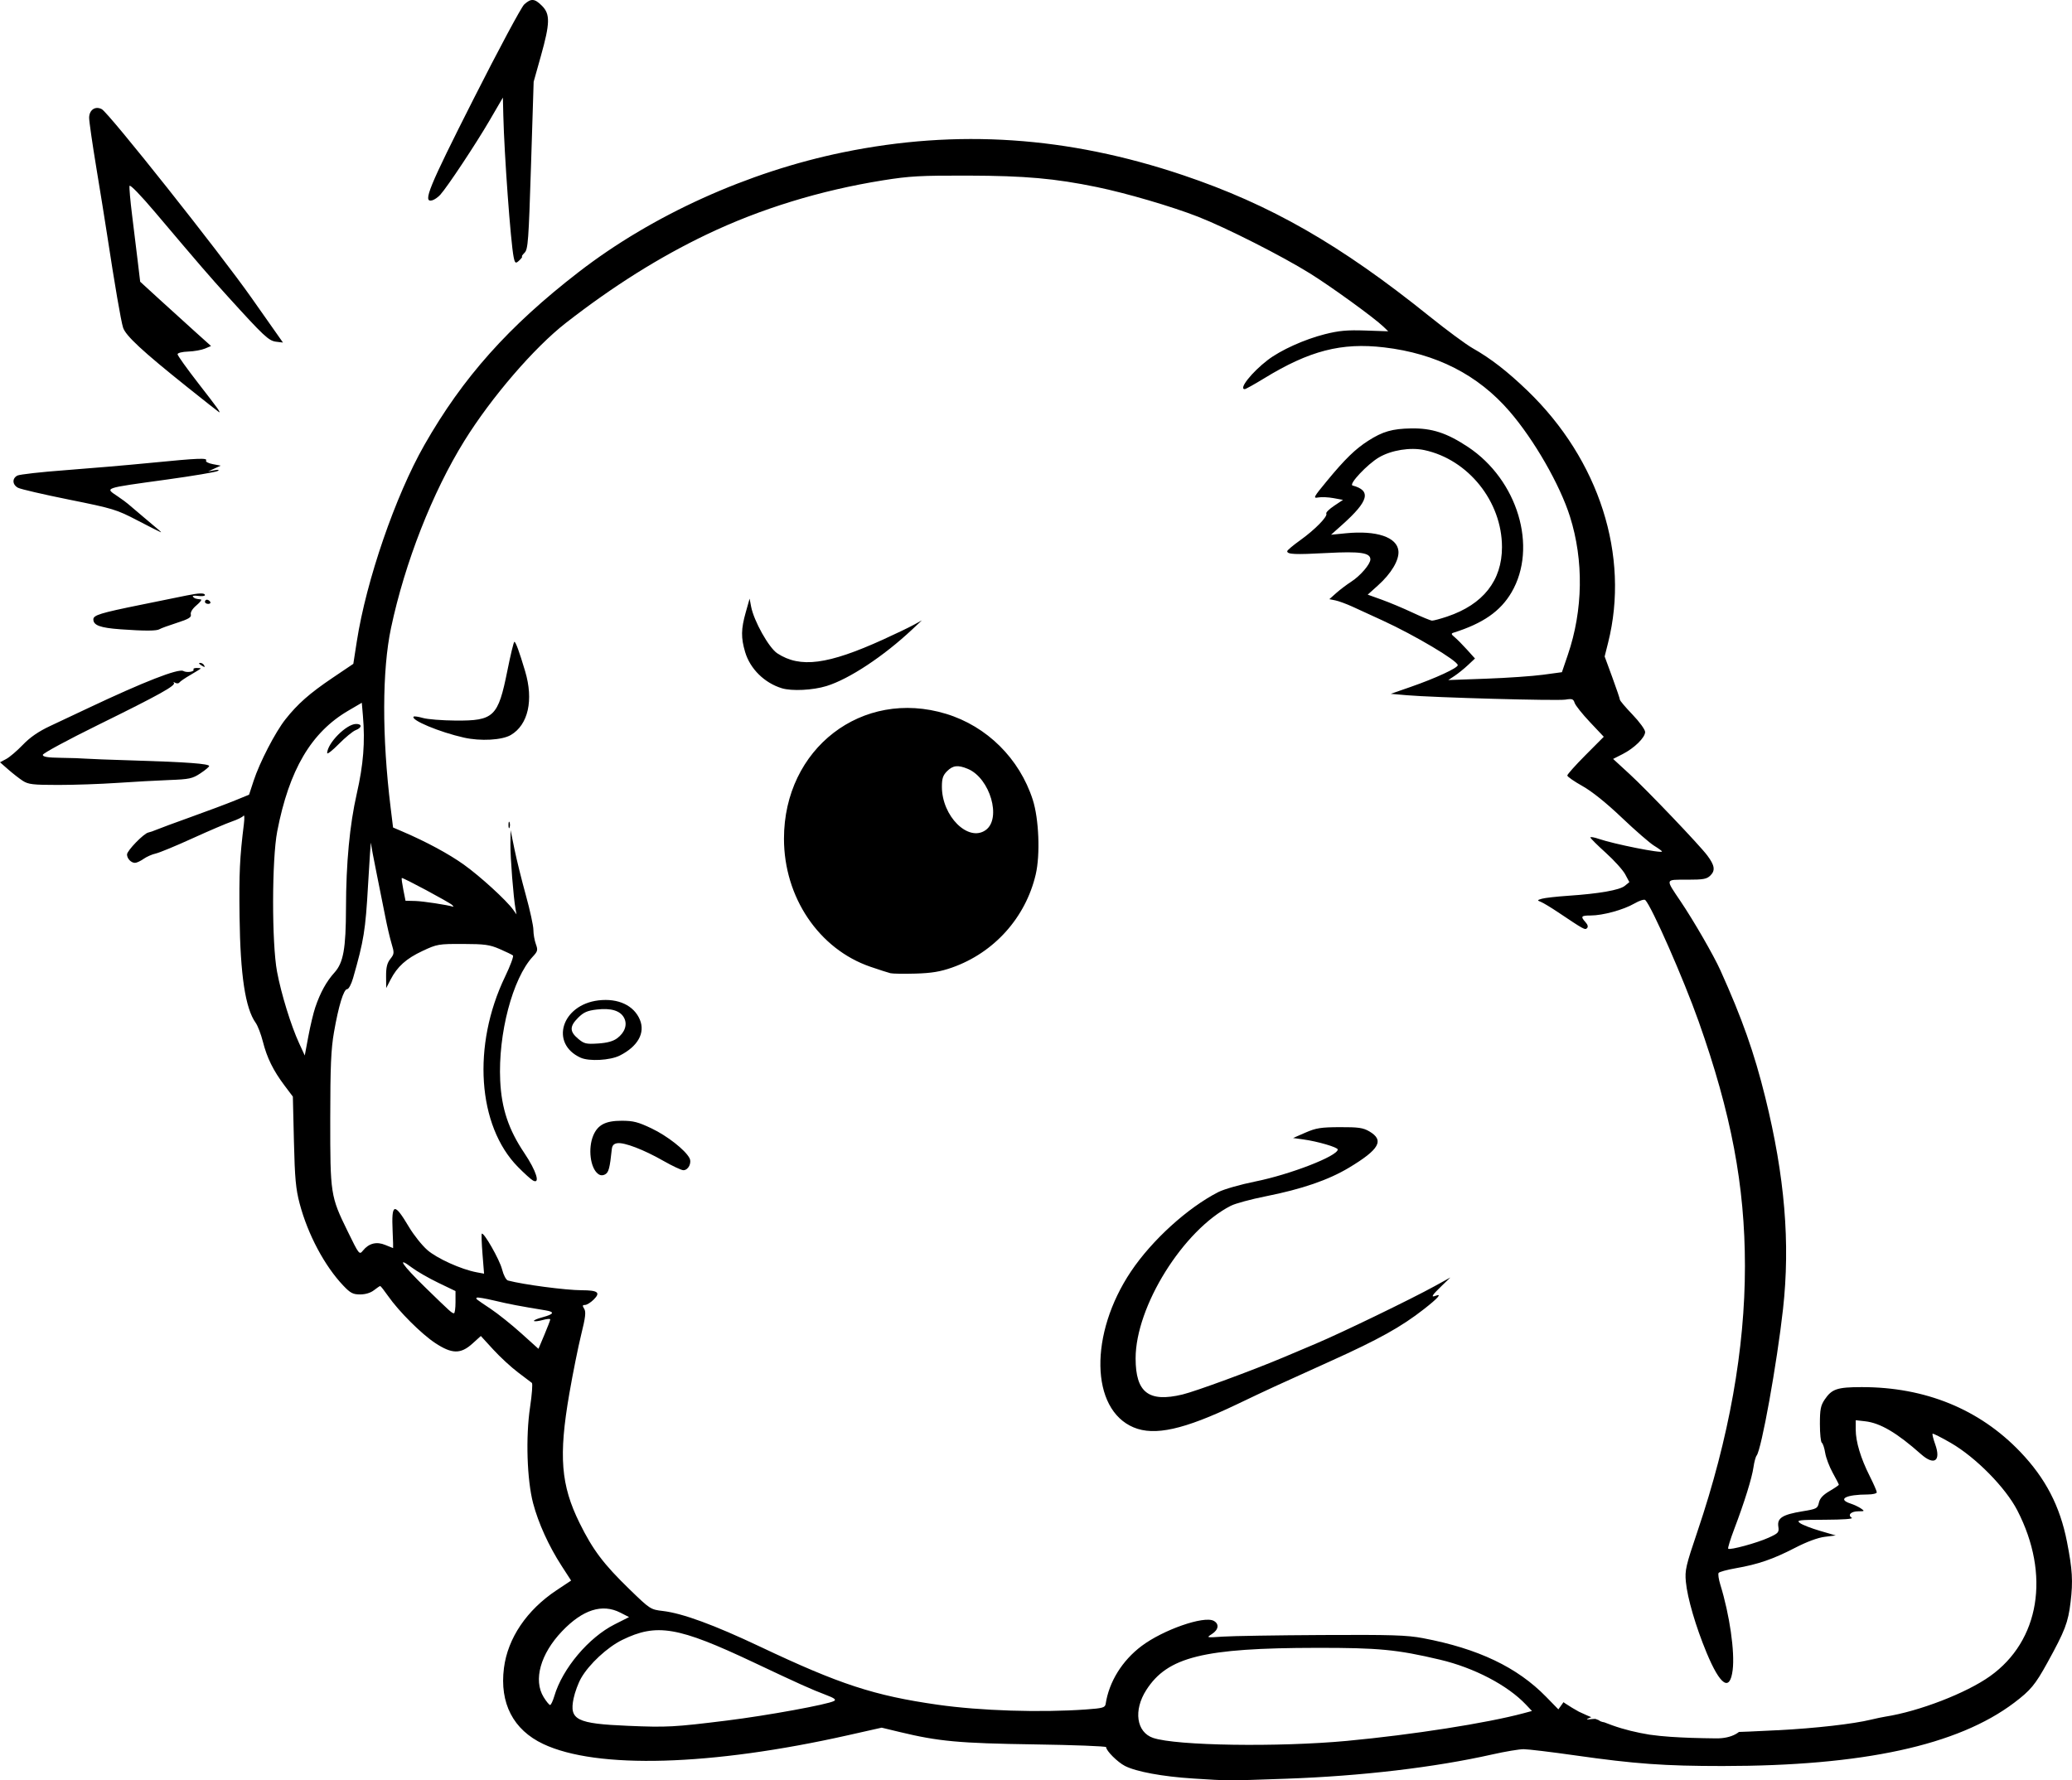 <?xml version="1.0" encoding="UTF-8" standalone="no"?>
<!-- Created with Inkscape (http://www.inkscape.org/) -->

<svg
   width="260.363mm"
   height="223.737mm"
   viewBox="0 0 260.363 223.737"
   version="1.1"
   id="svg1"
   xml:space="preserve"
   xmlns="http://www.w3.org/2000/svg"
   xmlns:svg="http://www.w3.org/2000/svg"><defs
     id="defs1"><clipPath
       clipPathUnits="userSpaceOnUse"
       id="clipPath3"><path
         id="path3"
         style="fill:#ff0000;fill-opacity:1;fill-rule:nonzero;stroke:none;stroke-width:0.265"
         d="M -89.403,17.953 V 231.3 H 127.508 V 17.953 Z M 57.309,146.549 c 0.779,0.017 1.735,0.443 2.742,1.429 1.453,1.422 2.55,3.153 3.545,4.912 0.577,1.139 1.155,2.278 1.724,3.421 2.235,4.488 -2.301,6.745 -4.534,2.256 -0.531,-1.067 -1.074,-2.128 -1.605,-3.196 -0.69,-1.236 -1.451,-2.424 -2.372,-3.504 -2.339,-2.741 -1.492,-5.364 0.5,-5.32 z" /></clipPath><clipPath
       clipPathUnits="userSpaceOnUse"
       id="clipPath13"><path
         id="path14"
         style="fill:#ff0000;fill-opacity:1;fill-rule:nonzero;stroke:none;stroke-width:0.265"
         d="M 84.92,6.468 V 221.747 H 301.984 V 6.468 Z M 147.303,105.999 c 1.813,0.032 2.92,2.212 1.02,4.898 -0.86,1.216 -1.919,2.265 -2.928,3.352 -3.411,3.675 -7.125,0.225 -3.71,-3.447 0.863,-0.928 1.774,-1.818 2.517,-2.849 1.008,-1.398 2.152,-1.971 3.102,-1.954 z m 142.07,64.877 c 1.17,0.019 2.442,1.133 2.849,3.448 0.109,0.617 0.305,1.218 0.556,1.791 2.007,4.594 -2.798,6.589 -4.678,1.941 -0.413,-1.023 -0.771,-2.073 -0.912,-3.173 -0.338,-2.642 0.859,-4.028 2.185,-4.007 z m -10.44,21.226 c 2.358,0.053 3.266,2.914 0.218,5.115 -0.439,0.317 -0.879,0.635 -1.318,0.952 -2.327,1.612 -4.731,3.096 -7.162,4.543 -4.308,2.565 -6.911,-1.774 -2.606,-4.343 2.335,-1.393 4.648,-2.811 6.882,-4.362 0.413,-0.298 0.826,-0.597 1.238,-0.895 1.016,-0.734 1.963,-1.029 2.749,-1.011 z" /></clipPath><clipPath
       clipPathUnits="userSpaceOnUse"
       id="clipPath40"><path
         id="path41"
         style="fill:#ff0000;fill-opacity:1;fill-rule:nonzero;stroke:none;stroke-width:0.265"
         d="M 43.057,-39.498 V 187.125 H 282.728 V -39.498 Z M 273.926,87.761 c 0.888,1.99e-4 1.793,0.629 2.287,1.936 0.24,0.181 0.455,0.438 0.653,0.731 0.052,-0.004 0.104,-0.009 0.156,-0.009 1.262,-1.43e-4 2.484,1.253 2.414,3.758 -0.062,2.208 -0.32,4.403 -0.577,6.595 -0.253,1.781 -0.124,0.912 -0.382,2.606 -0.197,1.294 -0.69,2.176 -1.288,2.718 -0.393,2.176 -1.155,4.269 -1.982,6.313 -0.604,1.417 -0.293,0.726 -0.929,2.076 -1.392,2.957 -3.829,3.062 -4.761,1.523 -0.503,2.475 -2.509,3.069 -3.797,1.846 -1.491,0.85 -2.947,1.762 -4.369,2.723 -1.932,1.353 -3.74,2.87 -5.601,4.318 -1.056,0.864 -2.249,1.52 -3.449,2.155 -0.851,0.456 -1.787,0.682 -2.729,0.855 -4.931,0.904 -5.831,-4.154 -0.887,-4.986 0.429,-0.072 0.865,-0.146 1.256,-0.349 0.939,-0.493 1.878,-0.991 2.7,-1.671 1.952,-1.519 3.848,-3.111 5.882,-4.521 1.911,-1.284 3.872,-2.496 5.896,-3.593 -0.004,-0.48 0.074,-1.012 0.285,-1.604 0.093,-2.239 0.229,-4.478 0.362,-6.714 0.041,-0.713 0.081,-1.426 0.122,-2.138 0.143,-2.503 1.478,-3.682 2.742,-3.61 0.021,0.001 0.04,0.017 0.061,0.019 0.204,-1.107 0.405,-2.215 0.601,-3.324 0.408,-2.314 1.722,-3.351 2.911,-3.29 0.016,7.93e-4 0.03,0.014 0.046,0.015 -0.007,-0.101 -0.012,-0.203 -0.021,-0.304 -0.23,-2.654 1.062,-4.073 2.398,-4.073 z m -1.758,16.091 c -0.012,0.066 -0.024,0.131 -0.037,0.197 -0.515,2.431 -1.118,4.86 -2.023,7.18 0.023,0.01 0.047,0.019 0.07,0.029 0.08,-0.18 0.112,-0.231 0.337,-0.76 0.682,-1.661 1.293,-3.36 1.669,-5.119 0.057,-0.266 0.126,-0.515 0.204,-0.75 -0.087,-0.243 -0.18,-0.482 -0.22,-0.778 z" /></clipPath><clipPath
       clipPathUnits="userSpaceOnUse"
       id="clipPath70"><path
         id="path71"
         style="fill:#ff0000;fill-opacity:1;fill-rule:nonzero;stroke:none;stroke-width:0.265"
         d="M 97.496,-109.053 V 118.098 H 291.957 V -109.053 Z M 274.904,19.673 c 1.064,-0.014 2.291,0.797 3.052,2.687 0.249,0.618 0.547,1.213 0.812,1.823 0.107,-2.113 1.289,-3.2 2.487,-3.161 1.187,0.04 2.387,1.184 2.566,3.527 0.14,1.838 0.193,3.681 0.244,5.524 -0.011,1.287 0.002,0.664 -0.037,1.869 -0.066,2.043 -0.948,3.225 -1.958,3.569 -1.069,1.012 -3.065,0.734 -4.388,-1.801 -0.66,-1.264 -1.3,-2.536 -1.914,-3.823 -0.891,-1.859 -1.744,-3.734 -2.514,-5.646 -1.111,-2.762 0.095,-4.547 1.65,-4.568 z M 227.408,35.166 c 2.854,0.015 3.658,3.328 -0.009,5.106 -0.104,0.05 -0.215,0.086 -0.319,0.136 0.088,0.175 0.173,0.357 0.252,0.552 0.293,0.724 0.673,1.407 1.022,2.105 0.498,0.995 0.621,1.855 0.55,2.582 0.792,0.093 1.701,0.526 2.612,1.422 0.856,0.843 1.702,1.693 2.505,2.586 0.742,0.777 1.453,1.573 2.073,2.452 0.272,0.28 0.491,0.609 0.725,0.921 0.429,0.574 0.681,1.116 0.845,1.632 0.408,0.301 0.817,0.711 1.211,1.261 0.724,1.01 1.467,2.007 2.157,3.042 0.676,1.094 1.398,2.16 2.147,3.204 0.571,1.006 1.296,1.896 2.011,2.799 0.728,0.988 1.677,1.73 2.628,2.487 0.722,0.583 1.495,1.1 2.254,1.633 0.305,0.214 0.496,0.444 0.726,0.669 1.203,-0.616 2.413,-1.22 3.623,-1.819 3.306,-1.685 6.712,-3.157 10.085,-4.697 2.151,-0.996 4.314,-1.966 6.48,-2.928 1.577,-0.776 3.159,-1.558 4.67,-2.459 0.959,-0.641 2.093,-1.036 2.987,-1.773 0.287,-0.274 0.732,-0.459 0.897,-0.843 0.681,-1.583 1.735,-2.217 2.705,-2.202 1.852,0.029 3.398,2.421 1.462,5.081 -0.558,0.767 -1.201,1.439 -1.983,1.984 -1.094,0.816 -2.306,1.431 -3.487,2.111 -1.685,0.992 -3.433,1.881 -5.194,2.729 -2.15,0.955 -4.297,1.918 -6.433,2.907 -3.326,1.518 -6.683,2.968 -9.942,4.63 -2.508,1.241 -5.016,2.489 -7.449,3.871 -4.168,2.367 -6.787,-1.43 -3.212,-3.955 -0.452,-0.321 -0.913,-0.629 -1.344,-0.978 -1.252,-0.998 -2.476,-2.022 -3.446,-3.309 -0.762,-0.966 -1.542,-1.917 -2.153,-2.989 -0.783,-1.094 -1.542,-2.206 -2.248,-3.351 -0.585,-0.885 -1.23,-1.727 -1.83,-2.602 -0.434,-0.634 -0.706,-1.242 -0.855,-1.809 -0.463,-0.305 -0.925,-0.703 -1.368,-1.296 -0.269,-0.361 -0.532,-0.727 -0.829,-1.066 -0.481,-0.719 -1.103,-1.312 -1.678,-1.953 -0.742,-0.827 -1.529,-1.608 -2.319,-2.389 -1.064,-1.052 -1.491,-2.108 -1.473,-2.979 -0.914,-0.171 -1.898,-0.859 -2.638,-2.341 -0.487,-0.976 -1.028,-1.934 -1.362,-2.978 -8e-4,-0.002 -0.001,-0.004 -0.002,-0.007 -4.509,1.671 -6.301,-2.894 -1.716,-4.743 1.473,-0.594 2.958,-1.172 4.39,-1.86 0.847,-0.407 1.615,-0.579 2.274,-0.576 z" /></clipPath><clipPath
       clipPathUnits="userSpaceOnUse"
       id="clipPath74"><path
         id="path74"
         style="fill:#ff0000;fill-opacity:1;fill-rule:nonzero;stroke:none;stroke-width:0.265"
         d="M -29.884,-77.634 V 138.928 H 157.383 V -77.634 Z m 105.147,29.171 c 1.817,-0.063 3.051,2.061 1.286,4.838 -1.693,2.663 -3.352,5.35 -4.901,8.099 -2.462,4.368 -6.904,1.945 -4.446,-2.425 1.602,-2.849 3.32,-5.632 5.073,-8.39 0.924,-1.455 2.037,-2.088 2.988,-2.121 z" /></clipPath><clipPath
       clipPathUnits="userSpaceOnUse"
       id="clipPath96"><path
         id="path97"
         style="fill:#ff0000;fill-opacity:1;fill-rule:nonzero;stroke:none;stroke-width:0.265"
         d="M 42.322,-124.123 V 99.614 H 302.684 V -124.123 Z m 40.333,11.403 c 1.194,0.028 2.451,1.157 2.735,3.49 0.08,0.655 0.17,1.309 0.251,1.964 0.465,-0.511 1.041,-0.769 1.613,-0.769 1.266,10e-6 2.509,1.254 2.459,3.76 -0.055,2.764 0.145,5.52 0.415,8.268 0.439,3.96 1.043,7.9 1.821,11.808 0.267,1.605 0.705,3.161 1.219,4.701 1.47,4.411 -2.564,6.102 -4.414,2.53 0.076,0.719 0.203,1.433 0.236,2.155 0.229,5.008 -4.765,5.005 -5.065,0 -0.226,-3.772 -1.059,-7.5 -1.755,-11.21 -0.885,-4.48 -1.337,-9.02 -1.674,-13.569 -0.096,-1.29 0.179,-2.259 0.632,-2.92 -0.266,-2.07 -0.526,-4.141 -0.776,-6.214 -0.32,-2.644 0.952,-4.026 2.305,-3.994 z M 238.177,73.473 c 0.735,0.009 1.599,0.258 2.532,0.834 1.557,0.962 2.938,2.179 4.369,3.314 1.888,1.433 3.695,2.966 5.546,4.445 1.456,1.008 2.826,2.135 4.257,3.176 1.018,0.731 2.048,1.444 3.073,2.165 0.106,0.068 0.212,0.137 0.318,0.205 1.021,0.659 1.625,1.404 1.902,2.118 2.665,1.245 1.896,4.675 -2.237,4.619 -1.032,-0.014 -2.065,-0.029 -3.096,-0.064 -1.753,-0.066 -3.508,-0.153 -5.247,-0.402 -1.6,-0.264 -3.181,-0.634 -4.709,-1.185 -1.408,-0.529 -2.822,-1.053 -4.176,-1.71 -1.148,-0.642 -2.264,-1.323 -3.217,-2.241 -0.917,-0.777 -1.798,-1.593 -2.7,-2.388 -2.704,-2.382 -1.769,-5.031 0.373,-5.107 0.313,-0.011 0.653,0.032 1.01,0.14 0.386,-0.578 1.079,-0.981 2.08,-0.968 0.564,0.007 1.215,0.139 1.942,0.431 0.589,0.237 1.171,0.489 1.75,0.749 -0.006,-0.004 -0.011,-0.009 -0.017,-0.013 -1.322,-1.048 -2.593,-2.181 -4.032,-3.069 -3.334,-2.056 -2.348,-5.08 0.278,-5.048 z" /></clipPath></defs><g
     id="layer1"
     transform="translate(-42.322,124.123)"><path
       style="fill:#000000"
       d="m 192.199,99.39 c -3.781,-0.24 -7.106,-0.854 -8.512,-1.572 -0.935,-0.477 -2.371,-1.91 -2.371,-2.366 0,-0.118 -4.078,-0.274 -9.062,-0.347 -9.41,-0.138 -11.985,-0.375 -16.881,-1.556 l -2.263,-0.546 -4.22,0.949 c -17.218,3.87 -31.585,4.283 -38.313,1.1 -3.763,-1.78 -5.492,-5.123 -4.932,-9.537 0.476,-3.756 2.866,-7.293 6.611,-9.782 l 1.83,-1.216 -1.206,-1.864 c -1.6,-2.473 -2.909,-5.353 -3.568,-7.849 -0.773,-2.93 -0.946,-8.332 -0.385,-12.072 0.238,-1.59 0.342,-2.966 0.229,-3.057 -0.112,-0.091 -0.898,-0.687 -1.746,-1.324 -0.848,-0.637 -2.245,-1.926 -3.105,-2.864 l -1.563,-1.706 -1.063,0.96 c -1.469,1.327 -2.562,1.311 -4.658,-0.067 -1.73,-1.137 -4.58,-3.979 -5.934,-5.918 -0.483,-0.691 -0.928,-1.257 -0.99,-1.257 -0.062,0 -0.415,0.238 -0.785,0.529 -0.419,0.33 -1.073,0.529 -1.736,0.529 -0.905,0 -1.221,-0.166 -2.12,-1.111 -2.344,-2.464 -4.455,-6.43 -5.478,-10.293 -0.489,-1.848 -0.611,-3.169 -0.723,-7.84 L 79.122,13.695 78.074,12.302 C 76.658,10.42 75.87,8.821 75.356,6.788 75.119,5.853 74.712,4.79 74.452,4.426 73.149,2.605 72.518,-1.548 72.424,-8.936 c -0.07,-5.493 0.018,-7.368 0.545,-11.642 0.09,-0.728 0.067,-1.188 -0.051,-1.023 -0.118,0.165 -0.762,0.485 -1.431,0.711 -0.669,0.226 -2.917,1.187 -4.995,2.134 -2.078,0.947 -4.149,1.803 -4.604,1.902 -0.454,0.098 -1.142,0.402 -1.529,0.675 -0.386,0.273 -0.868,0.496 -1.072,0.496 -0.494,0 -1.004,-0.536 -1.004,-1.056 0,-0.475 2.107,-2.646 2.674,-2.754 0.203,-0.039 0.666,-0.199 1.03,-0.355 0.364,-0.157 2.328,-0.883 4.366,-1.614 2.037,-0.731 4.505,-1.656 5.485,-2.057 l 1.781,-0.728 0.568,-1.737 c 0.758,-2.318 2.723,-6.118 3.999,-7.732 1.544,-1.953 3.038,-3.269 5.927,-5.219 l 2.606,-1.759 0.439,-2.825 c 1.192,-7.666 4.844,-18.282 8.492,-24.683 4.834,-8.484 10.582,-14.926 19.387,-21.731 9.276,-7.169 21.261,-12.595 33.244,-15.05 14.336,-2.938 28.208,-2.005 42.691,2.872 10.989,3.7 19.746,8.715 30.945,17.721 2.177,1.75 4.632,3.563 5.455,4.029 2.266,1.281 4.367,2.91 6.895,5.345 9.015,8.686 12.87,20.741 10.126,31.665 l -0.435,1.73 0.957,2.605 c 0.526,1.433 0.957,2.705 0.957,2.826 0,0.121 0.714,0.965 1.587,1.874 0.873,0.909 1.587,1.892 1.587,2.185 0,0.701 -1.356,2.032 -2.837,2.785 l -1.187,0.603 2.078,1.91 c 2.215,2.036 8.767,8.901 9.757,10.224 0.925,1.236 1.028,1.876 0.404,2.5 -0.468,0.468 -0.875,0.543 -2.952,0.543 -2.795,0 -2.747,-0.16 -0.812,2.711 1.65,2.449 4.153,6.784 5.001,8.664 2.735,6.063 4.26,10.381 5.646,15.988 2.451,9.919 3.152,18.29 2.227,26.611 -0.757,6.81 -2.713,17.664 -3.316,18.402 -0.125,0.153 -0.302,0.808 -0.394,1.455 -0.193,1.363 -1.138,4.401 -2.414,7.764 -0.491,1.294 -0.835,2.411 -0.764,2.482 0.209,0.209 3.609,-0.715 5.068,-1.378 1.253,-0.569 1.34,-0.669 1.23,-1.416 -0.156,-1.061 0.537,-1.496 3.028,-1.904 1.789,-0.293 1.912,-0.357 2.072,-1.085 0.12,-0.547 0.512,-0.975 1.339,-1.459 0.643,-0.377 1.169,-0.735 1.169,-0.796 0,-0.061 -0.346,-0.734 -0.769,-1.496 -0.423,-0.762 -0.85,-1.89 -0.949,-2.508 -0.099,-0.618 -0.289,-1.19 -0.422,-1.272 -0.133,-0.082 -0.242,-1.137 -0.242,-2.344 0,-1.846 0.096,-2.336 0.603,-3.089 0.896,-1.329 1.57,-1.556 4.638,-1.56 7.991,-0.011 14.811,2.773 19.939,8.14 3.176,3.324 4.991,6.82 5.868,11.303 0.68,3.476 0.768,4.942 0.453,7.562 -0.312,2.596 -0.694,3.594 -2.929,7.651 -1.513,2.746 -2.098,3.451 -4.157,5.009 -7.089,5.363 -19.012,7.952 -36.636,7.955 -7.31,0.001 -11.002,-0.265 -18.528,-1.336 -3.016,-0.429 -5.934,-0.78 -6.484,-0.78 -0.551,0 -2.31,0.295 -3.91,0.655 -7.284,1.64 -16.471,2.723 -25.927,3.056 -7.557,0.266 -7.108,0.267 -11.739,-0.028 z m 19.429,-4.731 c 8.207,-0.769 17.563,-2.235 22.15,-3.47 l 1.047,-0.282 -0.759,-0.802 c -2.305,-2.435 -6.504,-4.631 -10.793,-5.644 -5.408,-1.278 -7.717,-1.5 -15.512,-1.489 -14.228,0.019 -18.726,1.132 -21.399,5.299 -1.637,2.552 -1.244,5.307 0.861,6.021 2.901,0.984 15.762,1.178 24.406,0.368 z m 54.09,-1.332 c 4.774,-0.252 9.473,-0.787 11.719,-1.333 0.613,-0.149 1.417,-0.318 1.788,-0.376 4.242,-0.663 10.171,-2.954 13.161,-5.085 6.241,-4.448 7.605,-12.759 3.421,-20.849 -1.481,-2.864 -5.218,-6.655 -8.338,-8.459 -1.207,-0.698 -2.243,-1.221 -2.303,-1.161 -0.059,0.059 0.086,0.647 0.323,1.307 0.764,2.123 -0.108,2.741 -1.779,1.259 -3.038,-2.694 -5.119,-3.919 -7.023,-4.133 l -1.179,-0.133 v 1.177 c 0,1.517 0.623,3.593 1.75,5.83 0.493,0.979 0.896,1.902 0.896,2.051 0,0.149 -0.506,0.272 -1.124,0.274 -2.77,0.007 -3.87,0.588 -2.166,1.144 0.427,0.139 1.012,0.415 1.299,0.612 0.489,0.336 0.469,0.358 -0.315,0.358 -0.929,0 -1.4,0.462 -0.836,0.819 0.218,0.138 -1.123,0.236 -3.34,0.243 -3.366,0.011 -3.656,0.049 -3.175,0.413 0.291,0.22 1.422,0.662 2.514,0.981 l 1.984,0.58 -1.384,0.172 c -0.869,0.108 -2.268,0.628 -3.763,1.401 -2.735,1.413 -4.616,2.058 -7.421,2.548 -1.091,0.191 -2.058,0.456 -2.149,0.59 -0.09,0.134 0.006,0.797 0.215,1.474 1.166,3.775 1.839,8.43 1.551,10.731 -0.346,2.769 -1.558,1.961 -3.279,-2.185 -1.363,-3.283 -2.408,-6.861 -2.601,-8.904 -0.137,-1.448 -0.009,-2.005 1.462,-6.35 3.962,-11.709 5.963,-22.898 5.96,-33.337 -0.002,-10.1 -1.72,-19.176 -5.819,-30.746 -1.885,-5.321 -5.893,-14.438 -6.705,-15.252 -0.124,-0.124 -0.742,0.076 -1.375,0.443 -1.359,0.789 -3.962,1.501 -5.488,1.501 -1.202,0 -1.296,0.124 -0.643,0.845 0.284,0.313 0.352,0.582 0.189,0.744 -0.258,0.258 -0.36,0.201 -3.676,-2.02 -0.873,-0.585 -1.826,-1.159 -2.117,-1.275 -0.498,-0.199 -0.491,-0.223 0.132,-0.403 0.364,-0.105 1.852,-0.272 3.307,-0.371 3.884,-0.263 6.444,-0.712 7.097,-1.245 l 0.576,-0.47 -0.521,-0.976 c -0.286,-0.537 -1.388,-1.758 -2.447,-2.714 -1.06,-0.956 -1.927,-1.821 -1.927,-1.923 0,-0.102 0.479,-0.021 1.064,0.181 1.893,0.652 7.932,1.856 7.932,1.581 0,-0.063 -0.446,-0.388 -0.992,-0.723 -0.546,-0.335 -2.372,-1.922 -4.058,-3.527 -1.956,-1.862 -3.75,-3.301 -4.955,-3.977 -1.039,-0.582 -1.891,-1.175 -1.895,-1.318 -0.003,-0.143 1.027,-1.297 2.289,-2.565 l 2.295,-2.306 -1.741,-1.846 c -0.958,-1.015 -1.823,-2.102 -1.922,-2.415 -0.155,-0.49 -0.316,-0.547 -1.149,-0.408 -1.03,0.171 -16.521,-0.257 -19.929,-0.551 l -2.027,-0.175 2.514,-0.875 c 3.108,-1.082 5.906,-2.375 5.906,-2.728 0,-0.548 -5.381,-3.749 -9.433,-5.61 -1.288,-0.592 -2.983,-1.37 -3.767,-1.729 -0.784,-0.359 -1.766,-0.721 -2.181,-0.804 l -0.755,-0.151 0.858,-0.766 c 0.472,-0.421 1.335,-1.073 1.917,-1.449 1.125,-0.726 2.381,-2.194 2.381,-2.783 0,-0.842 -1.269,-1.028 -5.459,-0.804 -4.047,0.217 -4.992,0.174 -4.992,-0.227 0,-0.116 0.744,-0.743 1.654,-1.394 1.839,-1.316 3.472,-2.988 3.257,-3.335 -0.077,-0.124 0.364,-0.563 0.98,-0.974 l 1.12,-0.748 -1.191,-0.219 c -0.655,-0.12 -1.519,-0.158 -1.921,-0.084 -0.677,0.125 -0.6,-0.023 1.058,-2.034 2.303,-2.793 3.59,-4.047 5.228,-5.096 1.814,-1.162 3.017,-1.507 5.385,-1.547 2.608,-0.044 4.475,0.563 7.123,2.314 6.271,4.147 8.815,12.622 5.492,18.292 -1.393,2.376 -3.587,3.902 -7.285,5.065 -0.325,0.102 -0.299,0.205 0.142,0.568 0.296,0.244 0.992,0.946 1.546,1.561 l 1.007,1.117 -0.884,0.829 c -0.486,0.456 -1.241,1.065 -1.678,1.354 l -0.794,0.525 4.763,-0.172 c 2.619,-0.095 5.832,-0.317 7.14,-0.494 l 2.377,-0.322 0.746,-2.189 c 1.914,-5.613 2.009,-11.842 0.267,-17.365 -1.261,-3.998 -4.503,-9.646 -7.589,-13.222 -3.972,-4.603 -9.214,-7.276 -15.774,-8.046 -5.355,-0.628 -9.374,0.409 -15.059,3.887 -1.225,0.749 -2.326,1.362 -2.447,1.362 -0.793,0 0.872,-2.111 2.88,-3.653 1.63,-1.251 4.616,-2.602 7.188,-3.252 1.769,-0.447 2.801,-0.54 5.091,-0.462 l 2.872,0.098 -0.593,-0.572 c -1.16,-1.117 -6.538,-5.019 -9.233,-6.698 -3.532,-2.2 -10.529,-5.744 -14.087,-7.136 -3.284,-1.284 -9.014,-2.963 -12.699,-3.721 -5.288,-1.088 -8.996,-1.418 -16.167,-1.44 -5.989,-0.018 -7.376,0.059 -10.716,0.594 -7.877,1.263 -15.391,3.572 -22.156,6.808 -5.952,2.847 -11.742,6.485 -17.682,11.11 -3.983,3.101 -9.373,9.365 -12.763,14.831 -4.013,6.47 -7.464,15.276 -9.208,23.495 -1.129,5.321 -1.148,13.664 -0.05,22.612 l 0.304,2.477 1.198,0.514 c 2.993,1.283 5.809,2.803 7.714,4.166 2.039,1.458 5.326,4.462 6.17,5.64 l 0.432,0.602 -0.123,-0.661 c -0.263,-1.418 -0.666,-6.53 -0.645,-8.182 l 0.022,-1.74 0.486,2.381 c 0.268,1.31 0.912,3.92 1.433,5.8 0.521,1.88 0.946,3.836 0.946,4.347 0,0.511 0.138,1.309 0.306,1.774 0.276,0.764 0.24,0.917 -0.379,1.584 -2.544,2.744 -4.376,9.718 -4.097,15.6 0.165,3.491 1.052,6.146 3.033,9.09 1.499,2.226 2.047,3.965 1.087,3.452 -0.246,-0.131 -1.098,-0.901 -1.895,-1.711 -5.084,-5.166 -5.768,-15.278 -1.616,-23.904 0.659,-1.37 1.105,-2.571 0.991,-2.669 -0.114,-0.098 -0.863,-0.462 -1.663,-0.808 -1.26,-0.546 -1.88,-0.631 -4.63,-0.639 -3.058,-0.008 -3.245,0.024 -5.068,0.879 -2.056,0.964 -3.168,1.963 -4.019,3.61 l -0.547,1.058 -0.012,-1.486 c -0.009,-1.106 0.126,-1.661 0.527,-2.17 0.506,-0.643 0.516,-0.761 0.156,-1.954 -0.21,-0.698 -0.565,-2.222 -0.789,-3.386 -0.224,-1.164 -0.711,-3.595 -1.082,-5.402 -0.372,-1.807 -0.692,-3.534 -0.712,-3.836 -0.02,-0.303 -0.185,2.069 -0.366,5.27 -0.324,5.716 -0.528,6.985 -1.883,11.708 -0.219,0.764 -0.552,1.389 -0.74,1.389 -0.441,0 -1.08,2.088 -1.661,5.424 -0.37,2.123 -0.462,4.265 -0.467,10.848 -0.007,9.5 0.031,9.753 2.173,14.132 1.456,2.978 1.483,3.012 1.937,2.451 0.745,-0.92 1.713,-1.164 2.808,-0.706 0.52,0.217 0.962,0.395 0.981,0.395 0.02,0 -0.007,-0.953 -0.06,-2.117 -0.162,-3.572 0.195,-3.665 2.052,-0.539 0.592,0.997 1.626,2.296 2.298,2.887 1.206,1.062 4.265,2.446 6.204,2.808 l 0.936,0.175 -0.196,-2.457 c -0.108,-1.351 -0.148,-2.504 -0.09,-2.563 0.243,-0.243 2.23,3.241 2.541,4.455 0.194,0.758 0.512,1.362 0.751,1.425 1.94,0.515 7.252,1.216 9.26,1.221 2.039,0.006 2.401,0.281 1.523,1.16 -0.378,0.378 -0.873,0.688 -1.099,0.688 -0.333,0 -0.353,0.093 -0.107,0.487 0.239,0.383 0.159,1.073 -0.379,3.241 -0.375,1.515 -1.047,4.857 -1.492,7.427 -1.357,7.829 -1.066,11.485 1.293,16.26 1.672,3.384 3.003,5.15 6.278,8.327 2.578,2.501 2.636,2.539 4.189,2.721 2.465,0.29 6.431,1.746 12.218,4.486 10.013,4.741 14.332,6.153 22.308,7.294 5.349,0.765 12.912,1.006 18.65,0.595 2.107,-0.151 2.388,-0.231 2.46,-0.7 0.427,-2.783 2.073,-5.437 4.512,-7.273 2.701,-2.034 7.828,-3.825 9.061,-3.166 0.723,0.387 0.626,1.111 -0.221,1.659 -0.723,0.467 -0.714,0.469 1.389,0.325 1.164,-0.08 6.76,-0.17 12.435,-0.2 8.769,-0.046 10.676,0.013 12.7,0.396 6.937,1.312 11.841,3.649 15.475,7.374 l 1.536,1.574 0.581,-0.816 c 0.498,-0.7 0.53,-0.881 0.226,-1.27 -0.195,-0.25 -0.504,-0.549 -0.686,-0.665 -0.943,-0.603 -0.047,-0.559 2.361,0.117 3.103,0.871 3.542,0.91 3.762,0.337 0.088,-0.23 0.161,-2.621 0.161,-5.314 v -4.895 l 0.992,0.77 c 0.546,0.424 2.064,1.486 3.373,2.362 4.523,3.023 6.353,4.298 7.247,5.049 0.784,0.658 0.859,0.825 0.596,1.317 -0.166,0.31 -0.534,0.638 -0.819,0.728 -0.284,0.09 -0.927,0.575 -1.429,1.076 -0.502,0.502 -1.155,0.912 -1.452,0.912 -0.297,0 -0.604,0.103 -0.681,0.228 -0.13,0.21 -1.332,0.576 -3.131,0.952 -0.4,0.084 -0.728,0.329 -0.728,0.544 0,0.216 -0.149,0.399 -0.331,0.409 -0.182,0.009 -0.033,0.136 0.331,0.281 0.364,0.146 3.102,0.358 6.085,0.472 2.983,0.114 5.603,0.224 5.821,0.245 0.218,0.021 2.6,-0.078 5.292,-0.22 z M 184.764,55.264 c -5.427,-2.282 -5.583,-11.759 -0.323,-19.601 2.635,-3.928 7.118,-8.001 10.977,-9.973 0.699,-0.357 2.782,-0.953 4.63,-1.324 4.399,-0.883 10.371,-3.202 10.371,-4.026 0,-0.279 -2.537,-1.02 -4.333,-1.266 l -1.279,-0.175 1.549,-0.677 c 1.331,-0.581 1.942,-0.679 4.327,-0.688 2.335,-0.009 2.926,0.076 3.704,0.531 1.913,1.12 1.275,2.261 -2.55,4.56 -2.576,1.548 -5.915,2.696 -10.468,3.6 -1.848,0.367 -3.821,0.902 -4.384,1.189 -5.98,3.051 -11.971,12.659 -11.965,19.189 0.004,4.288 1.642,5.548 5.888,4.529 1.64,-0.394 8.775,-3.016 12.631,-4.643 0.655,-0.276 2.5,-1.056 4.101,-1.733 3.275,-1.385 11.936,-5.577 14.949,-7.236 l 1.984,-1.093 -1.124,1.084 c -1.188,1.146 -1.378,1.463 -0.728,1.214 0.845,-0.324 0.309,0.287 -1.476,1.683 -2.848,2.227 -5.637,3.78 -11.731,6.533 -7.247,3.274 -7.585,3.429 -11.807,5.445 -6.631,3.166 -10.311,3.984 -12.944,2.877 z M 117.467,23.399 c -0.97,-0.738 -1.276,-3.188 -0.6,-4.806 0.567,-1.356 1.543,-1.864 3.582,-1.864 1.448,2.22e-4 2.065,0.159 3.765,0.971 1.944,0.928 4.194,2.688 4.74,3.708 0.327,0.61 -0.135,1.539 -0.763,1.536 -0.25,-0.001 -1.383,-0.533 -2.52,-1.182 -2.448,-1.398 -4.895,-2.336 -5.771,-2.212 -0.447,0.063 -0.65,0.281 -0.699,0.751 -0.251,2.381 -0.395,2.928 -0.836,3.164 -0.324,0.173 -0.611,0.153 -0.898,-0.065 z M 115.271,8.8 c -3.891,-1.784 -2.365,-6.651 2.257,-7.199 2.473,-0.293 4.449,0.631 5.201,2.431 0.693,1.658 -0.259,3.356 -2.52,4.499 -1.214,0.614 -3.87,0.758 -4.938,0.268 z M 119.864,6.371 c 0.986,-0.734 1.326,-1.741 0.873,-2.587 -0.478,-0.893 -1.631,-1.242 -3.419,-1.034 -1.195,0.139 -1.655,0.341 -2.347,1.03 -1.082,1.078 -1.085,1.731 -0.013,2.634 0.764,0.643 1.009,0.702 2.511,0.606 1.139,-0.073 1.895,-0.278 2.394,-0.65 z m 34.333,-8.189 c -0.291,-0.071 -1.418,-0.435 -2.505,-0.808 -6.469,-2.223 -10.857,-8.73 -10.857,-16.099 0,-11.331 9.826,-18.897 20.373,-15.685 5.129,1.562 9.217,5.614 10.888,10.791 0.776,2.405 0.955,6.907 0.373,9.393 -1.272,5.432 -5.24,9.847 -10.518,11.703 -1.473,0.518 -2.563,0.698 -4.579,0.758 -1.455,0.043 -2.884,0.02 -3.175,-0.051 z m 11.972,-17.975 c 2.041,-1.43 0.565,-6.532 -2.228,-7.699 -1.242,-0.519 -1.875,-0.449 -2.613,0.289 -0.514,0.514 -0.649,0.922 -0.649,1.952 0,3.703 3.305,6.989 5.49,5.459 z m -59.952,-0.652 c 0,-0.364 0.06,-0.513 0.133,-0.331 0.073,0.182 0.073,0.48 0,0.661 -0.073,0.182 -0.133,0.033 -0.133,-0.331 z m -5.598,-10.978 c -3.069,-0.687 -6.735,-2.219 -6.316,-2.638 0.07,-0.07 0.597,0.007 1.171,0.172 0.574,0.165 2.413,0.311 4.086,0.324 4.828,0.037 5.353,-0.468 6.515,-6.261 0.401,-2.001 0.797,-3.638 0.879,-3.638 0.17,0 0.612,1.206 1.355,3.698 1.083,3.632 0.386,6.735 -1.802,8.017 -1.102,0.646 -3.795,0.795 -5.889,0.326 z m 39.95,-6.203 c -2.189,-0.666 -3.987,-2.439 -4.614,-4.548 -0.535,-1.801 -0.518,-2.891 0.076,-4.995 l 0.486,-1.72 0.184,0.981 c 0.34,1.812 2.233,5.198 3.295,5.893 2.871,1.88 6.341,1.427 13.298,-1.733 1.541,-0.7 3.268,-1.529 3.836,-1.842 l 1.034,-0.569 -1.191,1.118 c -3.62,3.399 -7.94,6.256 -10.794,7.137 -1.714,0.529 -4.354,0.66 -5.612,0.277 z m -6.897,129.733 c 5.053,-0.626 12.667,-2.017 13.455,-2.458 0.3,-0.168 0.039,-0.362 -1.027,-0.766 -1.837,-0.696 -3.285,-1.347 -9.101,-4.094 -9.488,-4.481 -12.152,-4.935 -16.492,-2.812 -1.86,0.91 -4.153,3.038 -5.159,4.787 -0.36,0.626 -0.787,1.78 -0.95,2.565 -0.561,2.702 0.375,3.172 6.858,3.444 4.891,0.205 5.76,0.159 12.415,-0.666 z m 112.468,0.178 c 0,-0.516 -3.082,-0.943 -3.987,-0.552 -0.603,0.261 -0.59,0.272 0.217,0.187 0.473,-0.05 0.86,9.6e-5 0.86,0.111 0,0.111 0.327,0.251 0.728,0.311 1.383,0.21 2.183,0.189 2.183,-0.057 z m -134.16,-3.259 c 1.019,-3.451 4.306,-7.357 7.58,-9.007 l 1.809,-0.912 -1.104,-0.563 c -2.273,-1.16 -4.727,-0.373 -7.32,2.346 -2.713,2.844 -3.631,6.137 -2.307,8.279 0.334,0.541 0.698,0.983 0.809,0.983 0.111,0 0.351,-0.506 0.533,-1.124 z m 136.113,-2.197 c 0.09,-0.235 0.046,-0.342 -0.104,-0.249 -0.144,0.089 -0.262,0.274 -0.262,0.411 0,0.381 0.19,0.297 0.366,-0.162 z M 111.466,41.695 c 0,-0.102 -0.428,-0.067 -0.951,0.078 -0.523,0.144 -1.015,0.198 -1.094,0.119 -0.079,-0.079 0.409,-0.291 1.083,-0.471 1.44,-0.385 1.561,-0.669 0.366,-0.864 -3.282,-0.538 -4.547,-0.779 -6.401,-1.22 -1.156,-0.275 -2.158,-0.444 -2.227,-0.375 -0.154,0.154 -0.249,0.076 1.76,1.424 0.915,0.614 2.636,1.991 3.823,3.061 l 2.159,1.945 0.741,-1.756 c 0.407,-0.966 0.741,-1.839 0.741,-1.94 z M 99.56,39.536 v -1.402 l -2.17,-1.045 c -1.193,-0.575 -2.682,-1.431 -3.307,-1.903 -2.015,-1.52 -1.215,-0.328 1.657,2.469 3.192,3.108 3.351,3.253 3.622,3.271 0.109,0.007 0.198,-0.618 0.198,-1.389 z M 81.942,2.469 c 0.631,-1.857 1.395,-3.241 2.411,-4.367 1.119,-1.239 1.434,-3.004 1.445,-8.097 0.012,-5.674 0.464,-10.462 1.357,-14.388 0.833,-3.662 1.055,-6.47 0.773,-9.761 l -0.142,-1.659 -1.704,0.998 c -4.661,2.729 -7.425,7.423 -8.922,15.153 -0.683,3.524 -0.696,14.081 -0.023,17.654 0.531,2.817 1.75,6.767 2.773,8.987 l 0.709,1.537 0.45,-2.406 c 0.247,-1.323 0.64,-2.966 0.873,-3.651 z m 1.489,-31.947 c 0.039,-1.257 2.405,-3.645 3.627,-3.66 0.789,-0.01 0.76,0.472 -0.047,0.779 -0.353,0.134 -1.306,0.918 -2.117,1.742 -0.811,0.824 -1.469,1.336 -1.463,1.138 z m 15.715,19.097 c -0.34,-0.34 -6.237,-3.502 -6.339,-3.398 -0.044,0.045 0.045,0.706 0.196,1.47 l 0.276,1.389 1.222,0.029 c 0.95,0.022 4.047,0.493 4.78,0.727 0.065,0.021 0.004,-0.077 -0.136,-0.217 z M 224.188,-46.642 c 4.505,-1.518 6.87,-4.519 6.87,-8.72 0,-5.725 -4.228,-11.01 -9.758,-12.196 -1.757,-0.377 -4.145,0.006 -5.693,0.914 -1.465,0.858 -3.849,3.396 -3.324,3.537 2.379,0.64 2.04,1.943 -1.278,4.912 l -1.425,1.275 1.859,-0.183 c 3.858,-0.38 6.438,0.486 6.606,2.218 0.111,1.139 -0.884,2.82 -2.56,4.327 l -1.299,1.168 1.753,0.629 c 0.964,0.346 2.707,1.077 3.872,1.625 1.166,0.548 2.272,1.003 2.458,1.012 0.186,0.008 1.05,-0.225 1.92,-0.517 z M 45.188,-25.99 c -0.437,-0.284 -1.26,-0.925 -1.83,-1.425 l -1.036,-0.909 0.771,-0.406 c 0.424,-0.223 1.367,-1.025 2.094,-1.783 0.917,-0.955 1.972,-1.682 3.44,-2.37 1.164,-0.546 3.307,-1.556 4.763,-2.244 7.015,-3.317 11.354,-5.011 11.965,-4.668 0.446,0.25 1.461,0.09 1.28,-0.202 -0.06,-0.098 0.119,-0.178 0.4,-0.178 0.28,0 0.51,0.029 0.51,0.064 0,0.035 -0.566,0.391 -1.257,0.79 -0.691,0.399 -1.333,0.836 -1.426,0.971 -0.093,0.135 -0.331,0.151 -0.529,0.036 -0.198,-0.115 -0.272,-0.111 -0.164,0.009 0.295,0.325 -1.851,1.518 -9.523,5.291 -3.82,1.879 -6.945,3.57 -6.945,3.759 0,0.253 0.61,0.351 2.315,0.373 1.273,0.017 2.613,0.062 2.977,0.1 0.364,0.038 3.221,0.146 6.35,0.24 6.364,0.19 9.26,0.407 9.26,0.691 0,0.105 -0.497,0.521 -1.105,0.923 -0.995,0.659 -1.384,0.742 -3.903,0.836 -1.538,0.058 -4.486,0.221 -6.551,0.362 -2.065,0.141 -5.398,0.257 -7.408,0.256 -3.174,-8.59e-4 -3.759,-0.069 -4.448,-0.517 z m 22.357,-14.564 c -0.238,-0.154 -0.271,-0.258 -0.082,-0.261 0.173,-0.002 0.389,0.115 0.479,0.261 0.203,0.328 0.111,0.328 -0.397,0 z m -10.101,-4.483 c -2.527,-0.181 -3.392,-0.499 -3.392,-1.244 0,-0.532 0.87,-0.8 5.938,-1.828 2.482,-0.504 5.087,-1.033 5.79,-1.178 1.556,-0.32 2.295,-0.334 2.295,-0.043 0,0.12 -0.387,0.165 -0.86,0.099 -0.488,-0.068 -0.765,-0.02 -0.639,0.112 0.209,0.22 0.304,0.252 0.99,0.331 0.157,0.018 -0.091,0.349 -0.549,0.735 -0.514,0.432 -0.789,0.875 -0.716,1.154 0.094,0.358 -0.271,0.577 -1.766,1.058 -1.036,0.333 -2.003,0.686 -2.148,0.784 -0.353,0.237 -1.842,0.244 -4.942,0.022 z m 10.631,-3.455 c 0,-0.146 0.112,-0.265 0.249,-0.265 0.137,0 0.323,0.119 0.412,0.265 0.09,0.146 -0.022,0.265 -0.249,0.265 -0.227,0 -0.412,-0.119 -0.412,-0.265 z m -8.467,-10.219 c -2.642,-1.377 -3.064,-1.506 -8.599,-2.62 -3.201,-0.644 -6.089,-1.314 -6.416,-1.487 -0.726,-0.385 -0.774,-1.17 -0.094,-1.534 0.275,-0.147 2.984,-0.453 6.019,-0.678 3.035,-0.226 7.9,-0.644 10.81,-0.931 5.968,-0.587 7.11,-0.632 6.887,-0.272 -0.085,0.138 0.295,0.337 0.844,0.441 l 1,0.19 -0.794,0.364 -0.794,0.364 0.794,-0.147 c 0.544,-0.101 0.669,-0.071 0.397,0.095 -0.218,0.133 -3.076,0.613 -6.35,1.067 -8.173,1.132 -7.823,1.011 -6.169,2.137 0.534,0.364 1.102,0.781 1.261,0.926 0.16,0.146 1.061,0.911 2.003,1.7 2.218,1.858 2.237,1.875 2.097,1.852 -0.065,-0.011 -1.369,-0.671 -2.897,-1.468 z m 6.218,-16.787 c -5.601,-4.476 -7.712,-6.434 -8.039,-7.453 -0.264,-0.821 -1.046,-5.373 -2.012,-11.71 -0.244,-1.601 -0.851,-5.371 -1.348,-8.378 -0.497,-3.007 -0.904,-5.831 -0.904,-6.275 0,-0.993 0.776,-1.524 1.59,-1.088 0.89,0.476 14.829,18.043 18.805,23.699 0.913,1.298 2.178,3.097 2.811,3.996 l 1.151,1.635 -0.868,-0.107 c -0.921,-0.114 -1.525,-0.679 -6.06,-5.677 -2.32,-2.556 -3.455,-3.872 -9.095,-10.54 -1.866,-2.207 -3.21,-3.592 -3.259,-3.36 -0.046,0.216 0.097,1.855 0.319,3.641 0.222,1.786 0.542,4.406 0.712,5.822 l 0.308,2.574 2.415,2.211 c 1.328,1.216 3.332,3.034 4.452,4.04 l 2.036,1.829 -0.765,0.325 c -0.421,0.179 -1.367,0.347 -2.103,0.373 -0.771,0.027 -1.338,0.171 -1.338,0.339 0,0.161 1.191,1.825 2.646,3.699 2.409,3.102 2.782,3.621 2.58,3.587 -0.036,-0.006 -1.852,-1.438 -4.035,-3.183 z m 23.996,-10.697 c 0.005,-0.437 0.065,-0.583 0.132,-0.326 0.067,0.257 0.063,0.615 -0.01,0.794 -0.072,0.179 -0.127,-0.031 -0.122,-0.468 z m -6.691,-0.315 c -0.101,-0.886 0.075,-16.411 0.199,-17.611 0.159,-1.531 0.625,-2.016 1.016,-1.058 0.964,2.36 4.418,13.572 4.321,14.029 -0.022,0.106 0.097,0.528 0.266,0.938 0.39,0.946 0.386,0.989 -0.073,0.812 -0.218,-0.084 -0.316,-0.334 -0.229,-0.587 0.11,-0.321 -0.02,-0.277 -0.48,0.162 -0.347,0.332 -0.899,0.823 -1.228,1.091 -0.523,0.427 -0.547,0.529 -0.198,0.818 0.219,0.182 0.394,0.524 0.389,0.761 -0.007,0.305 -0.195,0.203 -0.649,-0.352 -0.59,-0.722 -0.652,-0.742 -0.803,-0.265 -0.341,1.076 -0.604,1.314 -1.542,1.394 -0.531,0.045 -0.976,-0.014 -0.99,-0.132 z m 5,-1.552 c -0.227,-0.501 -0.311,-0.912 -0.186,-0.912 0.125,0 0.302,0.297 0.393,0.66 0.091,0.363 0.272,0.594 0.402,0.514 0.13,-0.08 0.236,-0.027 0.236,0.119 0,0.659 -0.47,0.448 -0.845,-0.38 z m 18.733,-3.756 c -0.377,-1.88 -1.179,-12.876 -1.297,-17.793 l -0.054,-2.249 -1.676,2.876 c -1.731,2.97 -5.287,8.333 -6.19,9.336 -0.282,0.314 -0.741,0.63 -1.02,0.703 -1.227,0.321 -0.468,-1.538 5.203,-12.745 3.14,-6.205 6.004,-11.55 6.365,-11.878 0.866,-0.786 1.305,-0.751 2.234,0.178 1.04,1.04 1.014,2.185 -0.141,6.302 l -0.909,3.239 -0.331,10.505 c -0.3,9.503 -0.377,10.551 -0.808,10.982 -0.262,0.262 -0.409,0.477 -0.326,0.477 0.083,0 -0.027,0.179 -0.246,0.397 -0.544,0.544 -0.635,0.507 -0.803,-0.331 z"
       id="path75"
       clip-path="url(#clipPath96)" /></g></svg>

